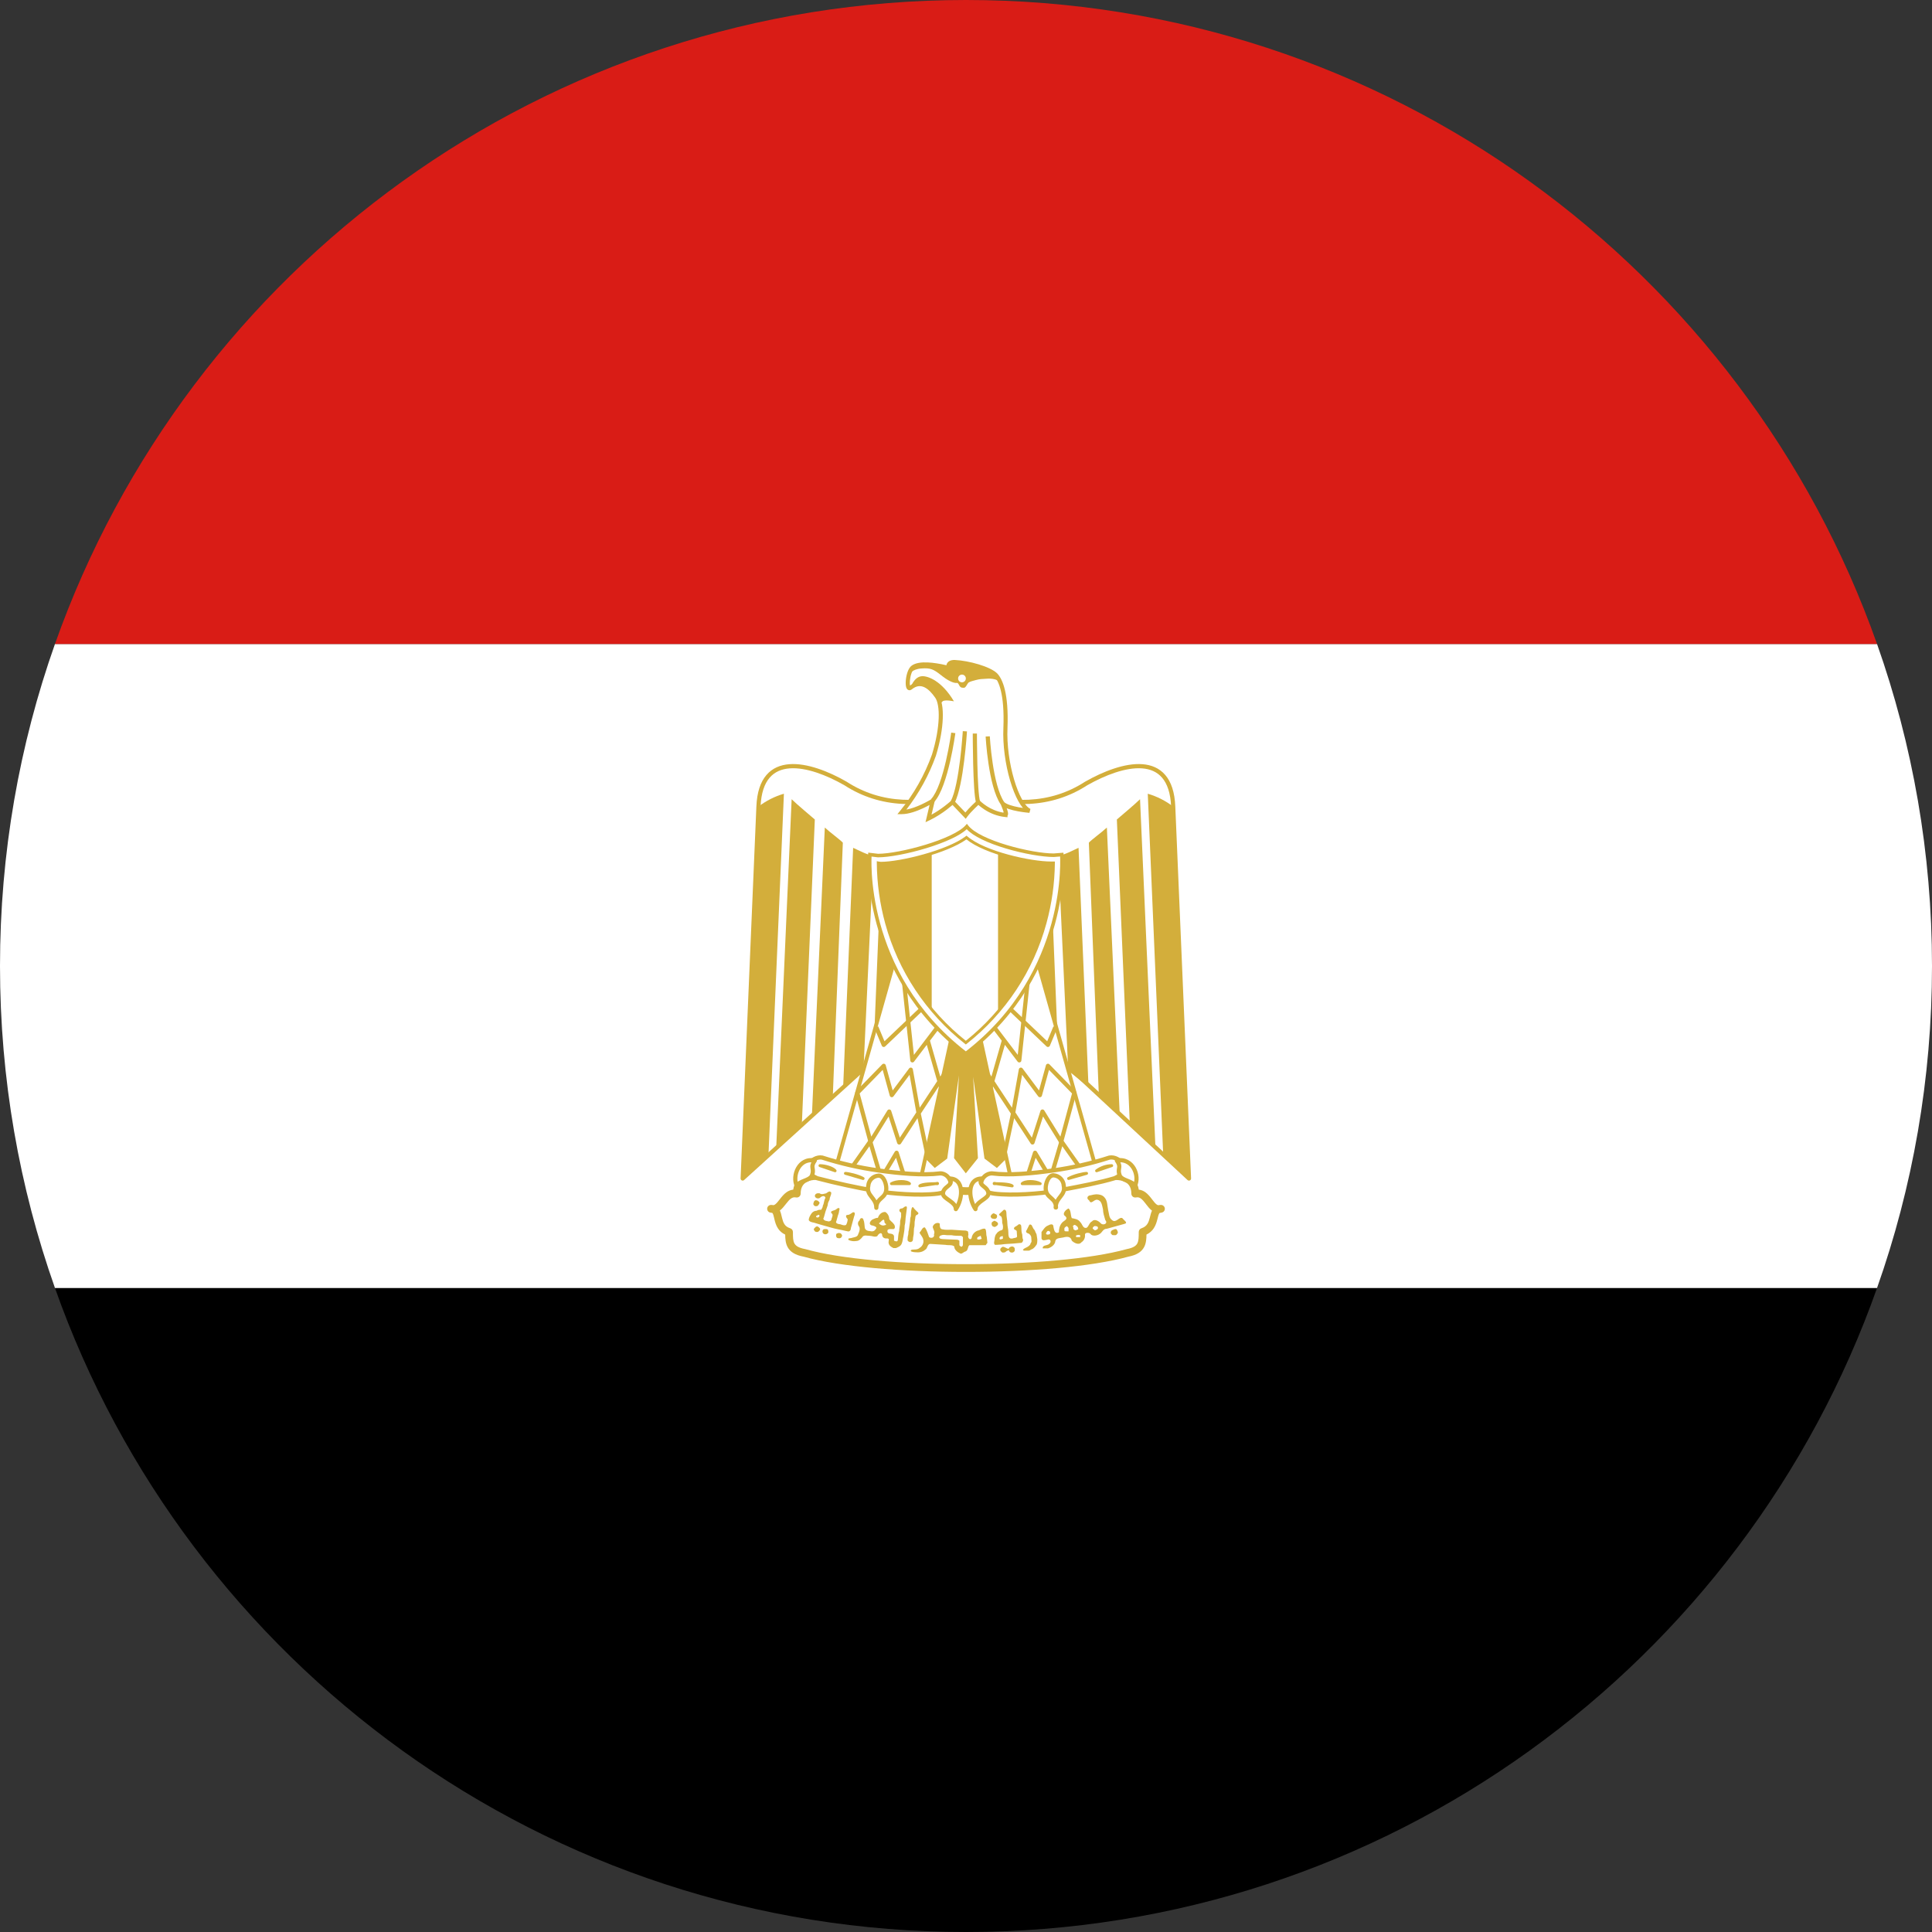 <svg width="120" height="120" viewBox="0 0 120 120" fill="none" xmlns="http://www.w3.org/2000/svg">
<rect x="0" y="0" width="120" height="120" fill="#333333" stroke="none"/>
<g clip-path="url(#clip0_909_101703)">
<path d="M116.586 80C108.349 103.304 86.124 120 60 120C33.876 120 11.651 103.304 3.414 80H116.586Z" fill="black"/>
<path d="M116.586 80C118.797 73.744 120 67.013 120 60C120 52.987 118.797 46.256 116.586 40H3.414C1.203 46.256 0 52.987 0 60C0 67.013 1.203 73.744 3.414 80H116.586Z" fill="white"/>
<path d="M116.586 40H3.414C11.651 16.696 33.876 0 60 0C86.124 0 108.349 16.696 116.586 40Z" fill="#D91C16"/>
<path d="M60.15 60.48L73.85 73.2L72.87 50.1C72.73 46.6 69.69 47.4 67.47 48.66C65.25 50.1 62.67 50.1 59.99 49.16C57.29 50.1 54.73 50.1 52.51 48.66C50.31 47.4 47.25 46.6 47.11 50.1L46.13 73.2L60.15 60.48Z" fill="white"/>
<path fill-rule="evenodd" clip-rule="evenodd" d="M49.028 47.465C50.126 47.382 51.47 47.914 52.575 48.547C52.577 48.548 52.579 48.55 52.581 48.551C54.757 49.962 57.271 49.969 59.947 49.037C59.975 49.028 60.005 49.028 60.033 49.037C62.689 49.969 65.224 49.962 67.399 48.551C67.401 48.55 67.404 48.548 67.406 48.547C68.52 47.914 69.864 47.382 70.96 47.465C71.513 47.507 72.011 47.707 72.378 48.137C72.743 48.564 72.964 49.203 73 50.095L73.98 73.195C73.982 73.247 73.952 73.296 73.904 73.318C73.857 73.34 73.8 73.331 73.761 73.295L60.149 60.656L46.217 73.296C46.178 73.332 46.122 73.34 46.075 73.318C46.027 73.296 45.998 73.247 46 73.195L46.98 50.095C46.98 50.095 46.98 50.095 46.98 50.095C47.016 49.202 47.238 48.564 47.605 48.137C47.973 47.707 48.473 47.507 49.028 47.465ZM47.802 48.306C47.487 48.674 47.274 49.248 47.24 50.105L47.24 50.105L46.273 72.895L60.063 60.384C60.113 60.338 60.189 60.339 60.239 60.385L73.707 72.89L72.74 50.105L72.74 50.105C72.706 49.248 72.495 48.673 72.18 48.306C71.869 47.94 71.442 47.763 70.94 47.725C69.927 47.648 68.642 48.145 67.537 48.771C65.286 50.23 62.678 50.231 59.99 49.298C57.282 50.231 54.694 50.23 52.442 48.771C51.348 48.145 50.063 47.648 49.047 47.725C48.544 47.763 48.116 47.94 47.802 48.306Z" fill="#D3AE3B"/>
<path d="M48.69 49.3L47.73 71.76L46.13 73.2L47.11 50.1C47.583 49.738 48.118 49.466 48.69 49.3ZM50.61 50.9L49.81 69.7L48.21 71.34L49.17 49.64C49.49 49.96 50.43 50.74 50.61 50.9ZM52.35 52.34L51.73 68.02L50.43 69.28L51.23 51.4C51.55 51.7 52.19 52.16 52.35 52.34ZM54.25 53.14L53.63 66.5L52.37 67.52L52.99 52.66C53.31 52.8 53.93 53.14 54.25 53.14ZM56.01 53.14L55.55 64.28L54.25 65.54L54.75 53.28C55.05 53.28 55.87 53.28 56.01 53.14Z" fill="#D3AE3B"/>
<path d="M71.29 49.3L72.25 71.76L73.85 73.2L72.87 50.1C72.397 49.738 71.862 49.466 71.29 49.3ZM69.37 50.9L70.17 69.7L71.77 71.34L70.81 49.64C70.49 49.96 69.55 50.74 69.37 50.9ZM67.63 52.34L68.25 68.02L69.55 69.28L68.75 51.4C68.43 51.7 67.79 52.16 67.63 52.34ZM65.73 53.14L66.35 66.5L67.61 67.52L66.99 52.66C66.67 52.8 66.05 53.14 65.73 53.14ZM63.97 53.14L64.43 64.28L65.73 65.54L65.23 53.28C64.93 53.28 64.11 53.28 63.97 53.14Z" fill="#D3AE3B"/>
<path d="M60.63 63L62.55 71.76L61.91 72.4L61.25 71.9L60.17 64.1L60.63 71.9L59.99 72.7L59.37 71.9L59.83 64.1L58.73 71.9L58.07 72.4L57.43 71.76L59.35 63.02H60.63V63Z" fill="#D3AE3B"/>
<path fill-rule="evenodd" clip-rule="evenodd" d="M59.262 62.91H60.63V62.988L60.737 62.977L62.67 71.795L61.92 72.546L61.147 71.96L60.444 66.883L60.742 71.936L59.989 72.878L59.258 71.935L59.561 66.797L58.833 71.96L58.06 72.546L57.31 71.795L59.262 62.91ZM60.546 63.13H59.438L57.55 71.725L58.08 72.254L58.627 71.84L59.721 64.085L59.94 64.106L59.482 71.865L59.991 72.522L60.518 71.864L60.06 64.106L60.279 64.085L61.353 71.84L61.9 72.254L62.43 71.725L60.546 63.13Z" fill="#D3AE3B"/>
<path d="M55.69 59.16L51.87 72.7L57.13 73.5L59.35 63.32L55.69 59.16Z" fill="white"/>
<path fill-rule="evenodd" clip-rule="evenodd" d="M55.663 59.043C55.706 59.033 55.751 59.048 55.78 59.081L59.44 63.241C59.465 63.269 59.475 63.308 59.467 63.346L57.247 73.526C57.234 73.588 57.175 73.628 57.112 73.619L51.852 72.819C51.818 72.814 51.788 72.794 51.769 72.765C51.751 72.736 51.745 72.701 51.755 72.668L55.575 59.127C55.586 59.085 55.621 59.053 55.663 59.043ZM55.746 59.405L52.022 72.602L57.037 73.365L59.22 63.354L55.746 59.405Z" fill="#D3AE3B"/>
<path fill-rule="evenodd" clip-rule="evenodd" d="M57.46 62.634L54.98 64.994C54.949 65.024 54.905 65.036 54.863 65.027C54.821 65.019 54.787 64.99 54.77 64.95L54.31 63.85L54.55 63.75L54.937 64.676L57.28 62.446L57.46 62.634Z" fill="#D3AE3B"/>
<path fill-rule="evenodd" clip-rule="evenodd" d="M56.541 65.874L56.021 61.014L56.279 60.986L56.764 65.521L58.147 63.701L58.353 63.859L57.762 64.638L58.4 66.865L58.702 66.409L58.919 66.552L58.495 67.195L58.595 67.544L58.345 67.616L58.306 67.481L57.193 69.169L57.737 71.733L57.483 71.787L56.988 69.453L55.959 71.031C55.931 71.073 55.883 71.096 55.833 71.089C55.783 71.082 55.742 71.048 55.726 71L55.193 69.348L54.181 70.988C54.153 71.032 54.103 71.056 54.051 71.049C54 71.041 53.958 71.004 53.944 70.954L53.124 67.914C53.112 67.87 53.125 67.822 53.157 67.789L54.797 66.109C54.83 66.076 54.877 66.062 54.922 66.074C54.968 66.086 55.003 66.121 55.015 66.166L55.445 67.729L56.466 66.362C56.497 66.321 56.55 66.302 56.6 66.314C56.65 66.325 56.689 66.366 56.698 66.417L57.125 68.801L58.212 67.151L57.565 64.896L56.773 65.939C56.741 65.981 56.687 66 56.635 65.985C56.584 65.971 56.546 65.927 56.541 65.874ZM56.913 69.092L56.495 66.758L55.494 68.098C55.464 68.138 55.415 68.157 55.366 68.148C55.317 68.139 55.278 68.102 55.265 68.055L54.825 66.453L53.395 67.918L54.117 70.596L55.119 68.972C55.146 68.929 55.195 68.905 55.246 68.911C55.296 68.917 55.338 68.952 55.354 69L55.89 70.661L56.913 69.092Z" fill="#D3AE3B"/>
<path fill-rule="evenodd" clip-rule="evenodd" d="M54.071 70.772C54.12 70.78 54.16 70.815 54.175 70.863L54.771 72.879L55.578 71.533C55.605 71.489 55.654 71.465 55.705 71.471C55.755 71.477 55.798 71.512 55.814 71.56L56.434 73.48L56.186 73.56L55.654 71.912L54.841 73.267C54.815 73.311 54.765 73.335 54.714 73.329C54.662 73.323 54.62 73.286 54.605 73.237L54.001 71.194L53.096 72.475L52.884 72.325L53.944 70.825C53.972 70.784 54.022 70.764 54.071 70.772Z" fill="#D3AE3B"/>
<path d="M64.29 59.16L68.11 72.7L62.85 73.5L60.63 63.32L64.29 59.16Z" fill="white"/>
<path fill-rule="evenodd" clip-rule="evenodd" d="M64.317 59.043C64.274 59.033 64.229 59.048 64.2 59.081L60.54 63.241C60.515 63.269 60.505 63.308 60.513 63.346L62.733 73.526C62.746 73.588 62.805 73.628 62.868 73.619L68.128 72.819C68.162 72.814 68.192 72.794 68.211 72.765C68.23 72.736 68.235 72.701 68.225 72.668L64.406 59.127C64.394 59.085 64.359 59.053 64.317 59.043ZM64.234 59.405L67.958 72.602L62.943 73.365L60.76 63.354L64.234 59.405Z" fill="#D3AE3B"/>
<path fill-rule="evenodd" clip-rule="evenodd" d="M62.52 62.634L65 64.994C65.031 65.024 65.075 65.036 65.117 65.027C65.159 65.019 65.193 64.99 65.21 64.95L65.67 63.85L65.43 63.75L65.043 64.676L62.7 62.446L62.52 62.634Z" fill="#D3AE3B"/>
<path fill-rule="evenodd" clip-rule="evenodd" d="M63.439 65.874L63.959 61.014L63.701 60.986L63.215 65.521L61.834 63.701L61.627 63.859L62.218 64.638L61.58 66.865L61.279 66.409L61.061 66.552L61.485 67.195L61.385 67.544L61.635 67.616L61.674 67.481L62.787 69.169L62.243 71.733L62.497 71.787L62.992 69.453L64.021 71.031C64.049 71.073 64.097 71.096 64.147 71.089C64.197 71.082 64.238 71.048 64.254 71L64.787 69.348L65.799 70.988C65.827 71.032 65.877 71.056 65.929 71.049C65.98 71.041 66.022 71.004 66.035 70.954L66.856 67.914C66.868 67.87 66.855 67.822 66.823 67.789L65.183 66.109C65.15 66.076 65.103 66.062 65.058 66.074C65.012 66.086 64.977 66.121 64.965 66.166L64.535 67.729L63.514 66.362C63.483 66.321 63.431 66.302 63.38 66.314C63.33 66.325 63.291 66.366 63.282 66.417L62.855 68.801L61.768 67.151L62.415 64.896L63.206 65.939C63.239 65.981 63.294 66 63.345 65.985C63.396 65.971 63.434 65.927 63.439 65.874ZM63.067 69.092L63.485 66.758L64.486 68.098C64.516 68.138 64.565 68.157 64.614 68.148C64.663 68.139 64.702 68.102 64.715 68.055L65.155 66.453L66.585 67.918L65.863 70.596L64.861 68.972C64.834 68.929 64.785 68.905 64.734 68.911C64.684 68.917 64.642 68.952 64.626 69L64.09 70.661L63.067 69.092Z" fill="#D3AE3B"/>
<path fill-rule="evenodd" clip-rule="evenodd" d="M65.909 70.772C65.86 70.78 65.82 70.815 65.805 70.863L65.209 72.879L64.401 71.533C64.375 71.489 64.326 71.465 64.275 71.471C64.225 71.477 64.182 71.512 64.166 71.56L63.546 73.48L63.794 73.56L64.326 71.912L65.138 73.267C65.165 73.311 65.215 73.335 65.266 73.329C65.318 73.323 65.36 73.286 65.375 73.237L65.979 71.194L66.884 72.475L67.096 72.325L66.036 70.825C66.007 70.784 65.958 70.764 65.909 70.772Z" fill="#D3AE3B"/>
<path d="M59.99 78.76C63.99 78.76 67.79 78.44 70.03 77.82C70.97 77.64 70.97 77.16 70.97 76.52C71.93 76.2 71.45 75.08 72.11 75.08C71.43 75.28 71.31 73.98 70.51 74.14C70.51 73.02 69.37 72.88 68.43 73.2C66.53 73.82 63.17 73.98 59.99 73.98C56.79 73.82 53.47 73.82 51.55 73.18C50.61 72.88 49.49 73.02 49.49 74.14C48.69 73.98 48.55 75.26 47.89 75.08C48.55 75.08 48.05 76.22 49.01 76.52C49.01 77.16 49.01 77.64 49.97 77.82C52.17 78.44 56.01 78.76 59.99 78.76Z" fill="white"/>
<path fill-rule="evenodd" clip-rule="evenodd" d="M50.089 72.901C50.553 72.74 51.125 72.793 51.623 72.951L51.626 72.952L51.626 72.952C52.554 73.262 53.838 73.421 55.306 73.521C56.211 73.582 57.172 73.621 58.154 73.66C58.763 73.684 59.38 73.709 59.996 73.74C63.18 73.74 66.497 73.578 68.354 72.972C68.854 72.803 69.43 72.745 69.899 72.903C70.138 72.983 70.355 73.121 70.511 73.334C70.625 73.49 70.7 73.676 70.732 73.891C70.888 73.908 71.024 73.968 71.142 74.052C71.309 74.173 71.441 74.343 71.545 74.479L71.549 74.484C71.662 74.631 71.744 74.738 71.831 74.804C71.871 74.835 71.907 74.853 71.945 74.859C71.998 74.846 72.053 74.84 72.11 74.84C72.229 74.84 72.331 74.928 72.348 75.046C72.365 75.164 72.292 75.277 72.178 75.31C72.126 75.326 72.076 75.335 72.028 75.339C72.02 75.345 72.01 75.356 71.997 75.379C71.961 75.442 71.939 75.529 71.904 75.667C71.898 75.69 71.892 75.714 71.885 75.74C71.843 75.903 71.784 76.107 71.66 76.293C71.556 76.448 71.412 76.584 71.21 76.682C71.207 76.941 71.189 77.219 71.065 77.455C70.901 77.765 70.586 77.956 70.085 78.054C67.811 78.681 63.99 79 59.99 79C56.012 79 52.15 78.681 49.915 78.054C49.406 77.957 49.086 77.767 48.919 77.457C48.792 77.221 48.773 76.943 48.77 76.684C48.569 76.59 48.425 76.456 48.323 76.301C48.199 76.114 48.144 75.907 48.104 75.744C48.097 75.716 48.091 75.69 48.086 75.665C48.053 75.528 48.033 75.442 47.998 75.378C47.984 75.352 47.972 75.341 47.965 75.336C47.921 75.332 47.874 75.325 47.827 75.312C47.711 75.28 47.636 75.167 47.652 75.048C47.668 74.929 47.77 74.84 47.89 74.84C47.942 74.84 47.992 74.845 48.04 74.856C48.078 74.85 48.115 74.831 48.159 74.797C48.244 74.731 48.324 74.628 48.433 74.489C48.438 74.483 48.443 74.476 48.449 74.469C48.555 74.334 48.688 74.166 48.858 74.048C48.976 73.966 49.112 73.907 49.268 73.891C49.299 73.677 49.373 73.491 49.485 73.335C49.639 73.122 49.853 72.983 50.089 72.901ZM48.439 75.187C48.496 75.307 48.529 75.45 48.556 75.569C48.561 75.591 48.566 75.612 48.571 75.632C48.609 75.79 48.65 75.925 48.723 76.036C48.791 76.139 48.895 76.233 49.082 76.291C49.182 76.322 49.25 76.415 49.25 76.52C49.25 76.859 49.256 77.07 49.341 77.229C49.413 77.361 49.569 77.501 50.014 77.584C50.021 77.585 50.028 77.587 50.035 77.589C52.202 78.2 56.014 78.52 59.99 78.52C63.985 78.52 67.758 78.2 69.966 77.589C69.972 77.587 69.979 77.586 69.985 77.584C70.418 77.501 70.57 77.363 70.64 77.231C70.724 77.071 70.73 76.858 70.73 76.52C70.73 76.417 70.796 76.325 70.894 76.292C71.083 76.229 71.19 76.133 71.261 76.027C71.337 75.913 71.38 75.778 71.42 75.62C71.425 75.601 71.43 75.581 71.435 75.559C71.463 75.447 71.497 75.311 71.552 75.195C71.548 75.192 71.544 75.189 71.54 75.186C71.4 75.079 71.282 74.925 71.186 74.799C71.179 74.79 71.172 74.78 71.165 74.771C71.054 74.627 70.963 74.515 70.862 74.443C70.774 74.379 70.683 74.35 70.557 74.375C70.487 74.389 70.413 74.371 70.358 74.326C70.302 74.28 70.27 74.212 70.27 74.14C70.27 73.902 70.21 73.735 70.124 73.618C70.037 73.499 69.91 73.412 69.746 73.358C69.41 73.245 68.948 73.277 68.507 73.427L68.504 73.428L68.504 73.428C66.562 74.062 63.164 74.22 59.99 74.22C59.986 74.22 59.982 74.22 59.978 74.22C59.371 74.189 58.756 74.165 58.146 74.14C57.158 74.1 56.183 74.061 55.274 73.999C53.803 73.9 52.467 73.738 51.476 73.408C51.034 73.268 50.577 73.24 50.246 73.354C50.085 73.41 49.96 73.497 49.874 73.616C49.789 73.734 49.73 73.901 49.73 74.14C49.73 74.212 49.698 74.28 49.642 74.326C49.587 74.371 49.514 74.389 49.443 74.375C49.316 74.35 49.223 74.379 49.133 74.442C49.03 74.513 48.938 74.624 48.826 74.766C48.818 74.777 48.809 74.788 48.8 74.799C48.704 74.922 48.588 75.071 48.453 75.176C48.449 75.18 48.444 75.183 48.439 75.187Z" fill="#D3AE3B"/>
<path d="M54.57 72.7C55.85 72.88 57.29 73.02 58.41 72.88C59.05 72.88 59.51 73.98 58.23 74.14C57.13 74.28 55.37 74.14 54.43 73.98C53.193 73.763 51.965 73.497 50.75 73.18C49.63 72.7 50.43 71.78 51.07 71.9C52.212 72.266 53.383 72.534 54.57 72.7ZM65.41 72.7C64.13 72.88 62.69 73.02 61.61 72.88C60.93 72.88 60.47 73.98 61.75 74.14C62.87 74.28 64.61 74.14 65.55 73.98C66.35 73.82 68.11 73.52 69.23 73.18C70.35 72.7 69.55 71.78 68.91 71.9C67.768 72.266 66.597 72.534 65.41 72.7Z" fill="white"/>
<path fill-rule="evenodd" clip-rule="evenodd" d="M50.792 73.057C50.535 72.945 50.408 72.817 50.355 72.705C50.302 72.595 50.311 72.481 50.366 72.374C50.422 72.264 50.526 72.163 50.653 72.097C50.777 72.032 50.914 72.005 51.039 72.026C52.185 72.393 53.36 72.662 54.552 72.829M50.792 73.057C52.001 73.371 53.222 73.637 54.452 73.852C55.386 74.011 57.132 74.149 58.214 74.011L58.214 74.011C58.517 73.973 58.697 73.882 58.797 73.783C58.894 73.687 58.924 73.575 58.911 73.465C58.883 73.232 58.663 73.014 58.417 73.01C57.28 73.151 55.829 73.008 54.552 72.829M50.532 71.867C50.7 71.779 50.9 71.736 51.094 71.772C51.099 71.773 51.105 71.775 51.11 71.776C52.244 72.14 53.408 72.406 54.588 72.571L54.588 72.571C55.868 72.751 57.293 72.889 58.394 72.751C58.399 72.75 58.405 72.75 58.41 72.75C58.802 72.75 59.127 73.08 59.169 73.435C59.191 73.62 59.136 73.813 58.98 73.968C58.826 74.121 58.584 74.227 58.246 74.269C57.129 74.411 55.355 74.269 54.408 74.108L54.408 74.108C53.167 73.891 51.936 73.623 50.717 73.306C50.711 73.304 50.705 73.302 50.699 73.299C50.402 73.172 50.211 73.007 50.12 72.817C50.028 72.623 50.049 72.424 50.134 72.256C50.218 72.091 50.365 71.954 50.532 71.867ZM69.86 72.817C69.769 73.007 69.578 73.172 69.281 73.299C69.277 73.301 69.272 73.303 69.268 73.304C68.37 73.577 67.066 73.824 66.171 73.993C65.941 74.037 65.738 74.075 65.576 74.108L65.572 74.108C64.625 74.269 62.871 74.411 61.734 74.269C61.397 74.227 61.154 74.121 61.001 73.968C60.844 73.812 60.791 73.618 60.816 73.433C60.865 73.075 61.203 72.75 61.61 72.75C61.616 72.75 61.621 72.75 61.627 72.751C62.688 72.889 64.112 72.751 65.392 72.571L65.392 72.571C66.572 72.406 67.736 72.14 68.87 71.776C68.876 71.775 68.881 71.773 68.886 71.772C69.08 71.736 69.279 71.779 69.448 71.867C69.615 71.954 69.762 72.091 69.846 72.256C69.931 72.424 69.952 72.623 69.86 72.817ZM68.942 72.026C69.066 72.005 69.203 72.032 69.327 72.097C69.455 72.163 69.558 72.264 69.614 72.374C69.669 72.481 69.678 72.595 69.625 72.705C69.572 72.817 69.444 72.946 69.185 73.058C68.303 73.325 67.025 73.567 66.132 73.736C65.9 73.78 65.693 73.819 65.526 73.852C64.592 74.011 62.868 74.149 61.766 74.011C61.463 73.973 61.283 73.882 61.184 73.784C61.088 73.688 61.059 73.577 61.074 73.468C61.105 73.237 61.333 73.014 61.602 73.01C62.7 73.151 64.152 73.008 65.428 72.829M65.428 72.829C66.62 72.662 67.795 72.393 68.942 72.026L65.428 72.829Z" fill="#D3AE3B"/>
<path d="M50.59 72.08C49.63 71.9 49.19 73.02 49.49 73.66C49.63 73.34 50.29 73.34 50.43 73.02C50.61 72.54 50.29 72.54 50.61 72.08H50.59ZM54.43 75.02C54.43 74.38 55.05 74.46 55.05 73.82C55.05 73.52 54.89 73.02 54.57 73.02C54.403 73.03 54.246 73.1 54.128 73.218C54.01 73.336 53.94 73.493 53.93 73.66C53.79 74.28 54.43 74.38 54.43 75.02ZM58.97 73.2C59.91 73.2 59.81 74.46 59.37 75.1C59.37 74.64 58.57 74.46 58.57 74.14C58.57 73.66 59.29 73.66 58.97 73.2ZM69.37 72.08C70.35 71.9 70.81 73.02 70.49 73.66C70.35 73.34 69.69 73.34 69.55 73.02C69.37 72.54 69.69 72.54 69.37 72.08ZM65.59 75C65.59 74.36 64.95 74.44 64.95 73.8C64.95 73.5 65.11 73 65.43 73C65.597 73.01 65.754 73.08 65.872 73.198C65.99 73.316 66.06 73.473 66.07 73.64C66.21 74.26 65.57 74.36 65.57 75H65.59ZM60.99 73.2C60.05 73.2 60.15 74.46 60.59 75.1C60.59 74.64 61.39 74.46 61.39 74.14C61.39 73.66 60.67 73.66 60.99 73.2Z" fill="white"/>
<path fill-rule="evenodd" clip-rule="evenodd" d="M50.602 71.95C50.064 71.854 49.668 72.124 49.455 72.498C49.244 72.867 49.202 73.351 49.372 73.715C49.394 73.761 49.441 73.791 49.492 73.79C49.543 73.789 49.589 73.759 49.609 73.712C49.629 73.667 49.67 73.625 49.743 73.582C49.816 73.538 49.906 73.502 50.008 73.461L50.013 73.459C50.11 73.42 50.218 73.377 50.31 73.322C50.405 73.265 50.499 73.187 50.549 73.072C50.55 73.07 50.551 73.068 50.552 73.066C50.602 72.933 50.619 72.828 50.619 72.736C50.619 72.665 50.609 72.602 50.601 72.554C50.599 72.543 50.597 72.533 50.596 72.523C50.589 72.472 50.586 72.433 50.598 72.385C50.611 72.333 50.642 72.262 50.717 72.154C50.744 72.115 50.748 72.063 50.725 72.02C50.703 71.977 50.658 71.95 50.61 71.95H50.602ZM50.394 72.191C50.067 72.189 49.826 72.371 49.68 72.627C49.545 72.864 49.498 73.155 49.544 73.402C49.565 73.386 49.587 73.372 49.61 73.358C49.702 73.303 49.81 73.26 49.907 73.221L49.912 73.219C50.014 73.178 50.104 73.142 50.177 73.098C50.248 73.056 50.29 73.014 50.31 72.971C50.349 72.865 50.359 72.792 50.359 72.735C50.359 72.688 50.353 72.651 50.346 72.606C50.344 72.592 50.341 72.578 50.339 72.562C50.329 72.495 50.322 72.418 50.346 72.322C50.356 72.281 50.372 72.237 50.394 72.191ZM69.586 72.191C69.608 72.237 69.624 72.281 69.634 72.322C69.658 72.418 69.651 72.495 69.641 72.562C69.639 72.578 69.636 72.592 69.634 72.606C69.627 72.651 69.621 72.688 69.621 72.735C69.621 72.792 69.631 72.865 69.67 72.971C69.69 73.014 69.732 73.056 69.803 73.098C69.876 73.142 69.966 73.178 70.068 73.219L70.073 73.221C70.17 73.26 70.278 73.303 70.37 73.358C70.394 73.373 70.418 73.388 70.441 73.405C70.492 73.158 70.445 72.867 70.305 72.628C70.158 72.377 69.915 72.195 69.586 72.191ZM70.53 72.497C70.746 72.866 70.789 73.353 70.606 73.718C70.584 73.763 70.537 73.791 70.487 73.79C70.436 73.789 70.391 73.758 70.371 73.712C70.351 73.667 70.31 73.625 70.237 73.582C70.164 73.538 70.074 73.502 69.972 73.461L69.967 73.459C69.87 73.42 69.762 73.377 69.67 73.322C69.575 73.265 69.481 73.187 69.431 73.072C69.43 73.07 69.429 73.068 69.428 73.066C69.379 72.933 69.361 72.828 69.361 72.736C69.361 72.665 69.371 72.602 69.379 72.554C69.381 72.543 69.382 72.533 69.384 72.523C69.391 72.472 69.394 72.433 69.382 72.385C69.369 72.333 69.338 72.262 69.263 72.154C69.238 72.118 69.233 72.071 69.25 72.031C69.267 71.99 69.303 71.96 69.347 71.952C69.899 71.851 70.309 72.12 70.53 72.497ZM65.187 73.345C65.116 73.488 65.08 73.668 65.08 73.8C65.08 73.936 65.113 74.026 65.159 74.097C65.208 74.172 65.274 74.23 65.356 74.302L65.361 74.306C65.426 74.364 65.503 74.431 65.568 74.517C65.622 74.421 65.686 74.339 65.744 74.265C65.753 74.254 65.762 74.243 65.77 74.233C65.841 74.141 65.897 74.064 65.929 73.978C65.96 73.896 65.973 73.8 65.943 73.669C65.942 73.662 65.941 73.655 65.94 73.647C65.933 73.513 65.876 73.385 65.78 73.29C65.686 73.195 65.56 73.139 65.427 73.13C65.344 73.132 65.259 73.198 65.187 73.345ZM65.711 74.868C65.744 74.688 65.843 74.562 65.955 74.418C65.961 74.41 65.968 74.401 65.975 74.392C66.046 74.301 66.124 74.197 66.172 74.07C66.221 73.941 66.237 73.796 66.199 73.622C66.185 73.427 66.102 73.244 65.964 73.106C65.823 72.966 65.636 72.882 65.437 72.87C65.436 72.87 65.435 72.87 65.433 72.87C65.432 72.87 65.431 72.87 65.43 72.87C65.193 72.87 65.04 73.055 64.953 73.23C64.864 73.412 64.82 73.632 64.82 73.8C64.82 73.984 64.867 74.124 64.941 74.238C65.011 74.346 65.103 74.426 65.18 74.494L65.184 74.498C65.266 74.57 65.332 74.628 65.381 74.703C65.41 74.749 65.435 74.802 65.448 74.87C65.443 74.911 65.44 74.955 65.44 75C65.44 75.072 65.498 75.13 65.57 75.13H65.59C65.662 75.13 65.72 75.072 65.72 75C65.72 74.953 65.717 74.91 65.711 74.868ZM54.563 72.89C54.565 72.89 54.568 72.89 54.57 72.89C54.807 72.89 54.96 73.075 55.047 73.25C55.136 73.432 55.18 73.651 55.18 73.82C55.18 74.003 55.135 74.142 55.063 74.257C54.995 74.365 54.907 74.445 54.832 74.512L54.827 74.516C54.748 74.588 54.684 74.647 54.637 74.722C54.593 74.793 54.56 74.883 54.56 75.02C54.56 75.092 54.502 75.15 54.43 75.15C54.358 75.15 54.3 75.092 54.3 75.02C54.3 74.763 54.183 74.614 54.045 74.438C54.039 74.43 54.032 74.421 54.025 74.412C53.954 74.321 53.876 74.217 53.828 74.09C53.779 73.961 53.763 73.816 53.801 73.642C53.815 73.447 53.898 73.264 54.036 73.126C54.177 72.986 54.364 72.902 54.563 72.89ZM54.439 74.549C54.384 74.448 54.316 74.362 54.256 74.285C54.247 74.274 54.238 74.263 54.23 74.252C54.159 74.161 54.103 74.084 54.071 73.998C54.04 73.916 54.027 73.82 54.057 73.689C54.058 73.682 54.059 73.675 54.06 73.668C54.068 73.533 54.124 73.406 54.22 73.31C54.315 73.216 54.44 73.159 54.573 73.15C54.656 73.152 54.741 73.218 54.813 73.365C54.884 73.508 54.92 73.689 54.92 73.82C54.92 73.957 54.888 74.048 54.843 74.118C54.796 74.193 54.732 74.252 54.653 74.324L54.648 74.328C54.581 74.388 54.504 74.458 54.439 74.549ZM58.855 73.14C58.877 73.097 58.922 73.07 58.97 73.07C59.237 73.07 59.444 73.161 59.587 73.32C59.728 73.475 59.797 73.683 59.817 73.898C59.858 74.325 59.713 74.83 59.477 75.174C59.445 75.221 59.386 75.241 59.331 75.224C59.277 75.207 59.24 75.157 59.24 75.1C59.24 75.026 59.209 74.958 59.147 74.886C59.083 74.812 58.995 74.745 58.895 74.673C58.878 74.662 58.861 74.65 58.844 74.638C58.762 74.58 58.675 74.519 58.607 74.456C58.526 74.381 58.44 74.277 58.44 74.14C58.44 73.858 58.638 73.699 58.766 73.596C58.78 73.585 58.794 73.573 58.806 73.563C58.878 73.503 58.908 73.466 58.918 73.435C58.925 73.415 58.931 73.371 58.863 73.274C58.836 73.234 58.832 73.183 58.855 73.14ZM59.178 73.359C59.271 73.387 59.341 73.435 59.395 73.494C59.486 73.595 59.541 73.743 59.558 73.922C59.584 74.196 59.519 74.517 59.397 74.785C59.38 74.761 59.362 74.738 59.343 74.716C59.257 74.616 59.145 74.533 59.045 74.462C59.026 74.448 59.007 74.434 58.988 74.421C58.907 74.364 58.838 74.315 58.783 74.265C58.715 74.202 58.7 74.163 58.7 74.14C58.7 73.989 58.795 73.91 58.931 73.797C58.945 73.786 58.959 73.774 58.974 73.762C59.042 73.704 59.132 73.625 59.167 73.512C59.182 73.462 59.186 73.41 59.178 73.359ZM60.373 73.32C60.516 73.161 60.723 73.07 60.99 73.07C61.038 73.07 61.083 73.097 61.105 73.14C61.128 73.183 61.124 73.234 61.097 73.274C61.029 73.371 61.036 73.415 61.042 73.435C61.051 73.466 61.082 73.503 61.154 73.563C61.166 73.573 61.18 73.585 61.194 73.596C61.322 73.699 61.52 73.858 61.52 74.14C61.52 74.277 61.435 74.381 61.353 74.456C61.285 74.519 61.198 74.58 61.116 74.638C61.099 74.65 61.082 74.662 61.065 74.673C60.965 74.745 60.877 74.812 60.813 74.886C60.751 74.958 60.72 75.026 60.72 75.1C60.72 75.157 60.683 75.207 60.629 75.224C60.574 75.241 60.515 75.221 60.483 75.174C60.247 74.83 60.102 74.325 60.143 73.898C60.163 73.683 60.232 73.475 60.373 73.32ZM60.563 74.785C60.441 74.517 60.376 74.196 60.402 73.922C60.419 73.743 60.474 73.595 60.566 73.494C60.619 73.435 60.689 73.387 60.782 73.359C60.774 73.41 60.778 73.462 60.793 73.512C60.828 73.625 60.918 73.704 60.986 73.762C61.001 73.774 61.015 73.786 61.029 73.797C61.165 73.91 61.26 73.989 61.26 74.14C61.26 74.163 61.245 74.202 61.177 74.265C61.122 74.315 61.053 74.364 60.972 74.421C60.954 74.434 60.934 74.448 60.915 74.462C60.815 74.533 60.703 74.616 60.617 74.716C60.598 74.738 60.58 74.761 60.563 74.785Z" fill="#D3AE3B"/>
<path d="M50.93 72.4C51.25 72.4 51.73 72.54 51.87 72.72L50.93 72.4ZM52.51 72.88C52.67 72.88 53.31 73.02 53.61 73.2L52.51 72.88ZM58.23 73.52C57.93 73.52 57.29 73.52 57.13 73.66L58.23 73.5V73.52ZM56.49 73.52C56.31 73.34 55.69 73.34 55.37 73.52H56.49ZM69.05 72.4C68.711 72.404 68.382 72.516 68.11 72.72L69.05 72.4ZM67.49 72.88C67.29 72.88 66.69 73.02 66.37 73.2L67.49 72.88ZM61.75 73.52C62.05 73.52 62.69 73.52 62.87 73.66L61.75 73.5V73.52ZM63.49 73.52C63.67 73.34 64.29 73.34 64.61 73.52H63.49Z" fill="white"/>
<path fill-rule="evenodd" clip-rule="evenodd" d="M69.139 72.385C69.146 72.428 69.121 72.471 69.079 72.485L68.139 72.805C68.097 72.82 68.051 72.801 68.031 72.762C68.01 72.723 68.021 72.675 68.056 72.648C68.343 72.433 68.691 72.315 69.049 72.31C69.093 72.309 69.131 72.341 69.139 72.385ZM50.841 72.385C50.849 72.342 50.886 72.31 50.93 72.31C51.101 72.31 51.311 72.347 51.495 72.407C51.588 72.437 51.677 72.473 51.753 72.515C51.827 72.556 51.895 72.606 51.941 72.665C51.965 72.696 51.967 72.74 51.943 72.772C51.92 72.805 51.879 72.818 51.841 72.805L50.901 72.485C50.859 72.471 50.834 72.429 50.841 72.385ZM52.421 72.867C52.427 72.823 52.465 72.79 52.51 72.79C52.603 72.79 52.813 72.828 53.031 72.885C53.25 72.944 53.495 73.026 53.656 73.123C53.695 73.146 53.711 73.195 53.693 73.236C53.675 73.278 53.628 73.299 53.585 73.287L52.485 72.966C52.442 72.954 52.415 72.912 52.421 72.867ZM66.952 72.886C67.168 72.828 67.378 72.79 67.49 72.79C67.535 72.79 67.573 72.823 67.579 72.868C67.585 72.912 67.558 72.954 67.515 72.967L66.395 73.287C66.351 73.299 66.305 73.277 66.287 73.235C66.269 73.193 66.286 73.144 66.326 73.122C66.496 73.026 66.734 72.944 66.952 72.886ZM56.306 73.332C56.402 73.356 56.492 73.395 56.554 73.456C56.58 73.482 56.587 73.521 56.573 73.555C56.559 73.588 56.526 73.61 56.49 73.61H55.37C55.329 73.61 55.293 73.582 55.283 73.543C55.273 73.503 55.29 73.462 55.326 73.442C55.504 73.341 55.756 73.295 55.983 73.295C56.097 73.295 56.209 73.307 56.306 73.332ZM63.998 73.295C64.224 73.295 64.476 73.341 64.654 73.442C64.69 73.462 64.707 73.503 64.697 73.543C64.687 73.582 64.651 73.61 64.61 73.61H63.49C63.454 73.61 63.421 73.588 63.407 73.555C63.393 73.521 63.401 73.482 63.426 73.456C63.488 73.395 63.579 73.356 63.674 73.332C63.771 73.307 63.883 73.295 63.998 73.295ZM58.289 73.432C58.309 73.449 58.32 73.474 58.32 73.5V73.52C58.32 73.57 58.28 73.61 58.23 73.61C58.191 73.61 58.146 73.61 58.097 73.61L57.143 73.749C57.104 73.755 57.065 73.734 57.048 73.698C57.032 73.662 57.041 73.619 57.071 73.592C57.129 73.541 57.218 73.511 57.307 73.491C57.401 73.47 57.51 73.457 57.62 73.448C57.779 73.435 57.946 73.431 58.083 73.43L58.217 73.411C58.243 73.407 58.269 73.415 58.289 73.432ZM61.691 73.432C61.711 73.415 61.737 73.407 61.763 73.411L61.899 73.43C62.036 73.431 62.203 73.435 62.362 73.448C62.474 73.457 62.585 73.47 62.681 73.491C62.773 73.511 62.864 73.541 62.925 73.589C62.958 73.614 62.969 73.658 62.953 73.695C62.937 73.733 62.898 73.755 62.857 73.749L61.886 73.61C61.836 73.61 61.79 73.61 61.75 73.61C61.7 73.61 61.66 73.57 61.66 73.52V73.5C61.66 73.474 61.671 73.449 61.691 73.432Z" fill="#D3AE3B"/>
<path d="M50.65 74.92C50.55 74.9 50.49 74.8 50.53 74.72C50.55 74.58 50.65 74.52 50.73 74.56C50.81 74.56 50.91 74.68 50.91 74.72L50.83 74.86L50.79 74.88C50.79 74.92 50.71 74.92 50.65 74.92ZM61.65 75.7C61.61 75.7 61.53 75.6 61.53 75.56C61.53 75.48 61.65 75.36 61.73 75.36L61.89 75.44C61.95 75.5 61.95 75.62 61.87 75.68C61.83 75.72 61.71 75.72 61.65 75.68V75.7ZM61.71 76.2C61.63 76.16 61.61 76.12 61.59 76.04C61.59 75.94 61.59 75.92 61.69 75.86L61.77 75.82L61.85 75.86C61.93 75.9 61.99 75.94 61.99 76.02C61.99 76.08 61.93 76.14 61.85 76.18C61.79 76.22 61.77 76.22 61.71 76.18V76.2Z" fill="#D3AE3B"/>
<path d="M51.55 74C51.47 74 51.37 74.08 51.31 74.12C51.19 74.14 51.03 74.22 50.91 74.12C50.79 74.1 50.63 74.12 50.61 74.28C50.63 74.42 50.81 74.48 50.93 74.4C51.01 74.3 51.23 74.22 51.27 74.4C51.17 74.56 51.19 74.74 51.11 74.88C51.11 74.98 51.05 75.06 51.01 75.14C50.91 75.14 50.81 75.14 50.73 75.2C50.668 75.2 50.607 75.215 50.551 75.242C50.496 75.27 50.447 75.31 50.41 75.36C50.33 75.48 50.25 75.6 50.23 75.76C50.25 75.88 50.43 75.92 50.55 75.94L50.95 76.06L51.59 76.24C51.91 76.34 52.23 76.38 52.55 76.46L52.65 76.48C52.79 76.52 52.85 76.38 52.85 76.28L53.05 75.56C53.09 75.46 53.15 75.26 52.97 75.3C52.87 75.36 52.77 75.46 52.65 75.46C52.47 75.46 52.57 75.66 52.65 75.72C52.65 75.84 52.61 75.98 52.55 76.08C52.43 76.14 52.31 76.08 52.19 76.04C52.09 76.04 51.85 75.98 51.95 75.84L52.05 75.48C52.11 75.36 52.11 75.22 52.15 75.08C52.07 74.94 51.95 75.14 51.85 75.16C51.77 75.2 51.53 75.22 51.65 75.36C51.77 75.44 51.69 75.58 51.65 75.7C51.65 75.84 51.49 75.9 51.37 75.84C51.25 75.84 51.07 75.74 51.17 75.62L51.27 75.26L51.41 74.86C51.41 74.72 51.47 74.62 51.53 74.5C51.53 74.36 51.63 74.24 51.63 74.1C51.63 74.04 51.59 74.02 51.55 74.02V74ZM50.81 75.46C50.819 75.455 50.83 75.452 50.84 75.452C50.851 75.452 50.861 75.455 50.87 75.46C50.91 75.5 50.91 75.54 50.87 75.58L50.81 75.62C50.71 75.62 50.69 75.6 50.69 75.56C50.69 75.54 50.69 75.52 50.75 75.5C50.774 75.483 50.801 75.469 50.83 75.46H50.81ZM50.61 76.46C50.51 76.38 50.53 76.32 50.67 76.2C50.75 76.16 50.77 76.16 50.85 76.22C50.97 76.32 50.97 76.38 50.85 76.48C50.81 76.52 50.79 76.52 50.75 76.52C50.69 76.52 50.67 76.52 50.61 76.48V76.46ZM51.21 76.66C51.165 76.646 51.128 76.615 51.105 76.574C51.083 76.533 51.078 76.485 51.09 76.44C51.13 76.36 51.15 76.34 51.27 76.34C51.41 76.34 51.43 76.36 51.45 76.48C51.45 76.56 51.45 76.58 51.39 76.62C51.368 76.638 51.342 76.65 51.314 76.657C51.287 76.664 51.258 76.665 51.23 76.66H51.21ZM69.05 76.66C69.01 76.64 68.99 76.62 68.99 76.56C68.99 76.48 69.03 76.42 69.15 76.38C69.27 76.32 69.35 76.32 69.39 76.42C69.45 76.54 69.45 76.58 69.37 76.66C69.33 76.72 69.31 76.72 69.21 76.72C69.11 76.72 69.09 76.72 69.05 76.68V76.66ZM52.05 76.9C51.97 76.9 51.93 76.82 51.93 76.74C51.93 76.68 51.93 76.66 51.97 76.62L52.09 76.58L52.21 76.6C52.31 76.68 52.33 76.76 52.27 76.84C52.21 76.92 52.15 76.92 52.03 76.9H52.05ZM56.41 77.1L56.37 77.04C56.37 76.92 56.37 76.82 56.41 76.7C56.43 76.6 56.41 76.5 56.45 76.4L56.53 75.84C56.53 75.74 56.53 75.64 56.57 75.56C56.59 75.4 56.57 75.26 56.61 75.12C56.61 75.06 56.67 74.92 56.73 75C56.81 75.12 56.91 75.2 57.01 75.3C57.09 75.36 57.01 75.44 56.95 75.46C56.87 75.48 56.85 75.58 56.85 75.66L56.81 75.9C56.81 76.04 56.81 76.16 56.77 76.3L56.75 76.66L56.71 76.9C56.71 76.98 56.71 77.08 56.63 77.12C56.57 77.16 56.47 77.16 56.43 77.1H56.41ZM62.35 75.14L62.09 75.38C61.97 75.48 62.19 75.52 62.21 75.6C62.25 75.72 62.25 75.84 62.25 75.96C62.29 76.08 62.31 76.18 62.29 76.3C62.29 76.44 62.13 76.4 62.05 76.48C61.95 76.52 61.91 76.62 61.85 76.68C61.803 76.78 61.775 76.889 61.77 77C61.77 77.1 61.71 77.2 61.77 77.28L61.79 77.32H61.89L62.19 77.3C62.43 77.26 62.69 77.26 62.93 77.24L63.37 77.2C63.49 77.22 63.55 77.1 63.55 77C63.47 76.86 63.53 76.72 63.47 76.6C63.43 76.44 63.45 76.3 63.43 76.16C63.43 76.04 63.29 76 63.23 76.08C63.15 76.16 63.03 76.18 62.99 76.26C62.93 76.38 63.11 76.38 63.15 76.46L63.17 76.76C63.19 76.88 63.07 76.88 62.97 76.9C62.87 76.94 62.73 76.96 62.67 76.84C62.63 76.74 62.63 76.64 62.63 76.54C62.63 76.34 62.57 76.18 62.57 76C62.57 75.8 62.51 75.58 62.51 75.36C62.51 75.26 62.49 75.12 62.35 75.14ZM62.23 76.78H62.29V76.94L62.23 76.96C62.204 76.968 62.177 76.975 62.15 76.98C62.137 76.981 62.123 76.981 62.11 76.98C62.07 76.94 62.07 76.88 62.13 76.82L62.23 76.78ZM56.23 74.94C56.17 74.94 56.07 75.08 55.99 75.06C55.81 75.08 55.83 75.26 55.97 75.32V75.48C55.99 75.64 55.89 75.78 55.91 75.94C55.91 76.1 55.85 76.28 55.85 76.46C55.79 76.64 55.79 76.82 55.77 77C55.75 77.16 55.63 77.1 55.53 77.06V76.86C55.55 76.68 55.43 76.64 55.29 76.62C55.15 76.62 55.09 76.52 55.13 76.4C55.19 76.32 55.33 76.34 55.43 76.34C55.63 76.38 55.61 76.12 55.51 76.02C55.43 75.9 55.27 75.82 55.23 75.7C55.23 75.54 55.13 75.36 54.99 75.28C54.77 75.26 54.59 75.44 54.53 75.64C54.43 75.64 54.33 75.68 54.25 75.72C54.11 75.76 53.91 76 54.11 76.1C54.21 76.12 54.55 76.2 54.39 76.34C54.31 76.5 54.15 76.5 54.01 76.46C53.87 76.46 53.71 76.38 53.71 76.22C53.69 76.06 53.69 75.9 53.63 75.76C53.59 75.6 53.41 75.64 53.39 75.8C53.25 75.9 53.27 76.08 53.37 76.2C53.43 76.34 53.37 76.52 53.31 76.64C53.27 76.84 53.07 76.84 52.93 76.88C52.87 76.92 52.61 76.88 52.71 77.02C52.86 77.089 53.028 77.11 53.19 77.08C53.35 77.08 53.49 76.94 53.59 76.8C53.69 76.7 53.87 76.76 54.03 76.76C54.17 76.76 54.33 76.86 54.49 76.78C54.53 76.68 54.73 76.48 54.79 76.68C54.79 76.86 54.93 76.94 55.09 76.92C55.27 76.92 55.19 77.04 55.19 77.16C55.19 77.34 55.33 77.44 55.49 77.52H55.65C55.79 77.46 55.95 77.4 56.01 77.24C56.07 77.1 56.07 76.94 56.11 76.8C56.15 76.58 56.19 76.34 56.19 76.12C56.25 75.92 56.23 75.7 56.27 75.48L56.33 75.02C56.33 74.92 56.29 74.92 56.23 74.94ZM54.89 75.76C54.91 75.76 54.93 75.8 54.93 75.86C54.93 75.94 54.97 76 55.03 76.02V76.08L54.87 76.12C54.77 76.12 54.69 76.08 54.63 76.02L54.59 75.98L54.65 75.94L54.75 75.84C54.81 75.78 54.85 75.76 54.89 75.76ZM68.09 74.18C67.975 74.188 67.861 74.208 67.75 74.24C67.55 74.24 67.45 74.44 67.65 74.56C67.77 74.86 67.95 74.48 68.15 74.52C68.43 74.56 68.45 74.88 68.51 75.12C68.51 75.34 68.59 75.56 68.65 75.78C68.85 76 68.51 76.14 68.37 75.98C68.25 75.84 67.97 75.68 67.83 75.86C67.65 75.94 67.63 76.18 67.49 76.26C67.25 76.32 67.23 76.02 67.09 75.9C66.97 75.72 66.75 75.7 66.57 75.66C66.49 75.48 66.53 75.18 66.37 75.06C66.21 75.12 65.93 75.4 66.17 75.54C66.37 75.74 66.07 75.82 65.97 75.94C65.81 76.12 65.77 76.34 65.77 76.54C65.51 76.68 65.47 76.38 65.43 76.2C65.43 75.98 65.23 76.04 65.09 76.12C64.89 76.2 64.81 76.38 64.69 76.52V76.92C64.73 77.1 64.93 77.02 65.05 77C65.25 76.92 65.33 77.14 65.17 77.26C65.05 77.38 64.73 77.32 64.77 77.54H65.09C65.29 77.48 65.53 77.32 65.55 77.08C65.59 76.88 65.89 76.9 66.05 76.86C66.25 76.8 66.51 76.78 66.57 77.06C66.71 77.2 67.01 77.36 67.17 77.16C67.246 77.112 67.307 77.043 67.346 76.962C67.385 76.88 67.4 76.79 67.39 76.7C67.37 76.54 67.65 76.54 67.73 76.64C67.83 76.8 68.15 76.76 68.31 76.64C68.47 76.54 68.51 76.32 68.75 76.32L69.83 76.02C70.11 75.96 69.79 75.78 69.71 75.66C69.51 75.56 69.31 76 69.07 75.78C68.87 75.64 68.89 75.38 68.83 75.16C68.77 74.88 68.79 74.56 68.59 74.36C68.47 74.22 68.27 74.18 68.09 74.18ZM66.73 76.08C66.75 76.08 66.79 76.08 66.83 76.12C66.91 76.16 66.97 76.24 66.97 76.32C66.97 76.36 66.97 76.36 66.91 76.38L66.81 76.42C66.77 76.42 66.67 76.36 66.67 76.32V76.24C66.63 76.16 66.63 76.16 66.67 76.12L66.73 76.08ZM68.03 76.16C68.11 76.16 68.15 76.16 68.19 76.22C68.21 76.3 68.19 76.34 68.11 76.38L68.01 76.42L67.93 76.36C67.89 76.34 67.87 76.32 67.87 76.28C67.87 76.22 67.95 76.16 68.03 76.14V76.16ZM66.23 76.16C66.27 76.16 66.29 76.16 66.31 76.2C66.35 76.24 66.37 76.26 66.37 76.32V76.44C66.37 76.5 66.37 76.48 66.25 76.48C66.13 76.48 66.11 76.48 66.11 76.36C66.11 76.28 66.11 76.26 66.17 76.22C66.19 76.18 66.23 76.18 66.25 76.18L66.23 76.16ZM65.15 76.46C65.169 76.466 65.186 76.476 65.2 76.49C65.214 76.504 65.224 76.521 65.23 76.54C65.23 76.6 65.23 76.64 65.19 76.66C65.13 76.68 65.03 76.7 64.99 76.66C64.99 76.653 64.99 76.647 64.99 76.64C64.95 76.62 64.95 76.6 64.99 76.58V76.56L65.03 76.5C65.042 76.481 65.061 76.466 65.083 76.459C65.105 76.451 65.129 76.452 65.15 76.46ZM66.99 76.7L67.09 76.72V76.84H66.85L66.83 76.8C66.83 76.76 66.83 76.74 66.87 76.72L66.99 76.7ZM63.57 77.66C63.55 77.66 63.51 77.64 63.55 77.62C63.57 77.56 63.65 77.54 63.71 77.5C63.819 77.459 63.916 77.39 63.99 77.3C63.99 77.22 64.07 77.18 64.07 77.1L64.05 76.82C64.023 76.736 63.966 76.665 63.89 76.62C63.83 76.6 63.75 76.58 63.73 76.5C63.73 76.44 63.79 76.38 63.81 76.32L63.93 76.08C63.99 76.02 64.07 76.08 64.09 76.12L64.19 76.32C64.25 76.38 64.29 76.44 64.31 76.52C64.35 76.6 64.39 76.66 64.39 76.72L64.43 76.98C64.43 77.08 64.43 77.2 64.39 77.3L64.27 77.46C64.21 77.52 64.15 77.58 64.07 77.6C64.01 77.62 63.97 77.68 63.89 77.68H63.59L63.57 77.66ZM62.19 77.74C62.15 77.7 62.13 77.68 62.13 77.62C62.13 77.56 62.13 77.56 62.19 77.5C62.27 77.42 62.31 77.42 62.47 77.5C62.61 77.58 62.67 77.58 62.67 77.52C62.69 77.48 62.77 77.42 62.87 77.42C62.907 77.421 62.942 77.436 62.97 77.46C63.01 77.5 63.03 77.52 63.03 77.6C63.03 77.7 63.03 77.7 62.97 77.76C62.91 77.8 62.91 77.8 62.83 77.8C62.795 77.798 62.76 77.786 62.732 77.764C62.703 77.743 62.682 77.714 62.67 77.68C62.67 77.64 62.67 77.62 62.63 77.66L62.59 77.68C62.55 77.68 62.47 77.74 62.43 77.78L62.33 77.8C62.25 77.8 62.25 77.8 62.19 77.74ZM58.23 75.96C58.09 75.96 57.95 76.08 57.93 76.22C57.97 76.36 58.09 76.52 58.01 76.66C58.07 76.86 57.85 76.94 57.71 76.84C57.63 76.64 57.59 76.44 57.45 76.24C57.29 76.2 57.23 76.46 57.11 76.56C57.17 76.7 57.33 76.84 57.35 77.02C57.39 77.22 57.27 77.42 57.13 77.5C56.99 77.64 56.79 77.6 56.63 77.62C56.43 77.74 56.77 77.78 56.87 77.78C57.07 77.8 57.29 77.78 57.47 77.62C57.61 77.56 57.59 77.28 57.77 77.26L58.73 77.32C58.89 77.36 59.15 77.3 59.27 77.42C59.27 77.62 59.47 77.78 59.65 77.86C59.75 77.9 59.85 77.76 59.95 77.74C60.15 77.68 60.09 77.44 60.21 77.34H61.21C61.25 77.34 61.27 77.24 61.33 77.2L61.29 76.82C61.23 76.66 61.29 76.46 61.19 76.32C61.01 76.28 60.87 76.42 60.71 76.44C60.51 76.52 60.37 76.7 60.35 76.9C60.25 77.08 60.07 76.86 60.15 76.7L60.13 76.5C60.03 76.4 59.85 76.44 59.71 76.42L59.11 76.38C58.91 76.38 58.73 76.4 58.57 76.36C58.37 76.36 58.37 76.16 58.37 76C58.33 75.97 58.28 75.955 58.23 75.96ZM58.63 76.7L58.83 76.72H59.09C59.29 76.76 59.49 76.76 59.69 76.76C59.73 76.76 59.77 76.8 59.81 76.84V77.24C59.81 77.3 59.81 77.38 59.77 77.4C59.76 77.416 59.746 77.43 59.73 77.44C59.701 77.435 59.673 77.423 59.649 77.406C59.625 77.389 59.605 77.366 59.59 77.34V77.06C59.55 77.026 59.502 77.006 59.45 77L58.93 76.98L58.53 76.96C58.47 76.94 58.39 76.96 58.35 76.88C58.31 76.84 58.37 76.76 58.43 76.74C58.493 76.712 58.561 76.698 58.63 76.7ZM60.89 76.76C60.91 76.76 60.93 76.76 60.93 76.82L60.97 76.92C60.97 76.94 60.97 76.96 60.93 76.96C60.83 77 60.73 77 60.69 76.96C60.69 76.94 60.69 76.86 60.73 76.84L60.89 76.76Z" fill="#D3AE3B"/>
<path d="M59.99 65.44C66.51 60.44 65.95 53.08 65.95 53.08L65.45 53.12C64.07 53.12 60.81 52.32 60.05 51.34C59.25 52.24 55.89 53.14 54.53 53.14L54.03 53.08C54.03 53.08 53.45 60.42 59.99 65.44Z" fill="white"/>
<path fill-rule="evenodd" clip-rule="evenodd" d="M60.056 51.168L60.137 51.273C60.311 51.497 60.639 51.722 61.069 51.933C61.496 52.142 62.011 52.332 62.549 52.492C63.624 52.812 64.77 53.009 65.446 53.01L66.051 52.962L66.06 53.072L65.95 53.08C66.06 53.072 66.06 53.072 66.06 53.072L66.06 53.073L66.06 53.078L66.061 53.095C66.062 53.109 66.063 53.131 66.065 53.159C66.067 53.215 66.07 53.298 66.071 53.405C66.074 53.618 66.07 53.928 66.045 54.315C65.996 55.089 65.861 56.173 65.521 57.414C64.841 59.897 63.34 63.009 60.057 65.527L59.99 65.579L59.923 65.527C56.63 62.999 55.129 59.886 54.451 57.407C54.113 56.167 53.98 55.085 53.932 54.312C53.908 53.926 53.905 53.617 53.908 53.404C53.909 53.297 53.913 53.215 53.915 53.158C53.917 53.13 53.918 53.109 53.919 53.094L53.92 53.078L53.92 53.073L53.92 53.072L53.92 53.072C53.92 53.071 53.92 53.071 54.03 53.08L53.92 53.072L53.929 52.957L54.536 53.03C55.202 53.029 56.366 52.807 57.468 52.472C58.02 52.305 58.552 52.109 58.995 51.901C59.44 51.692 59.783 51.474 59.968 51.267L60.056 51.168ZM54.133 53.203C54.131 53.255 54.129 53.323 54.128 53.407C54.125 53.615 54.128 53.918 54.151 54.298C54.199 55.059 54.33 56.126 54.664 57.349C55.327 59.777 56.79 62.818 59.99 65.301C63.18 62.828 64.643 59.787 65.309 57.356C65.644 56.132 65.777 55.063 65.826 54.301C65.85 53.92 65.854 53.616 65.851 53.407C65.85 53.321 65.848 53.251 65.846 53.199L65.454 53.23H65.45C64.745 53.23 63.574 53.027 62.486 52.703C61.941 52.541 61.413 52.347 60.972 52.13C60.587 51.942 60.258 51.731 60.045 51.503C59.822 51.713 59.484 51.915 59.088 52.1C58.633 52.314 58.09 52.513 57.532 52.683C56.418 53.022 55.226 53.25 54.53 53.25H54.523L54.133 53.203Z" fill="#D3AE3B"/>
<path d="M65.43 53.6H65.27C64.03 53.6 61.15 52.98 60.03 52.02C58.87 52.9 55.93 53.62 54.71 53.62C54.656 53.618 54.603 53.611 54.55 53.6C54.561 54.864 54.736 56.121 55.07 57.34C55.872 60.277 57.597 62.878 59.99 64.76C62.385 62.871 64.109 60.263 64.91 57.32C65.243 56.108 65.417 54.857 65.43 53.6Z" fill="white"/>
<path fill-rule="evenodd" clip-rule="evenodd" d="M60.033 51.904L60.089 51.952C60.632 52.418 61.615 52.809 62.629 53.083C63.639 53.357 64.661 53.51 65.27 53.51H65.521L65.52 53.601C65.507 54.866 65.331 56.124 64.997 57.344C64.191 60.305 62.455 62.93 60.046 64.831L59.99 64.875L59.934 64.831C57.526 62.937 55.79 60.319 54.983 57.364C54.647 56.137 54.471 54.872 54.46 53.601L54.459 53.489L54.569 53.512C54.616 53.522 54.664 53.528 54.712 53.53C55.31 53.53 56.34 53.352 57.368 53.063C58.399 52.774 59.41 52.377 59.976 51.948L60.033 51.904ZM57.417 53.237C56.381 53.528 55.332 53.71 54.71 53.71H54.706C54.685 53.709 54.663 53.708 54.641 53.705C54.661 54.926 54.834 56.139 55.157 57.316C55.948 60.212 57.641 62.779 59.99 64.645C62.34 62.772 64.034 60.198 64.823 57.296C65.146 56.121 65.319 54.909 65.339 53.69H65.27C64.639 53.69 63.601 53.533 62.581 53.257C61.596 52.99 60.611 52.607 60.027 52.134C59.424 52.568 58.418 52.955 57.417 53.237Z" fill="#D3AE3B"/>
<path d="M57.87 53C56.796 53.35 55.679 53.552 54.55 53.6L54.57 54.42C54.638 55.401 54.806 56.373 55.07 57.32C55.608 59.287 56.563 61.115 57.87 62.68V53ZM61.99 53V62.84C63.36 61.239 64.358 59.354 64.91 57.32C65.174 56.373 65.341 55.401 65.41 54.42L65.43 53.62H65.27C64.51 53.62 63.19 53.38 61.99 52.98V53Z" fill="#D3AE3B"/>
<path d="M62.45 50.6C62.59 50.62 62.27 49.9 62.27 49.9C62.63 50.26 63.95 50.36 63.95 50.36C63.15 50 62.35 47.34 62.45 45.2C62.53 43.08 62.15 42.24 61.85 41.92C61.45 41.52 60.15 41.16 59.31 41.12C58.81 41.1 58.91 41.48 58.91 41.48C58.01 41.26 57.11 41.16 56.71 41.44C56.35 41.68 56.27 42.94 56.55 42.72C57.21 42.18 57.79 42.68 58.19 43.26C58.55 43.76 58.53 45.2 58.01 46.9C57.55 48.185 56.873 49.382 56.01 50.44C56.81 50.44 57.93 49.74 57.93 49.74L57.67 50.84C58.51 50.44 59.17 49.82 59.17 49.82L59.97 50.66C60.23 50.3 60.77 49.82 60.77 49.82C60.77 49.82 61.43 50.52 62.45 50.62V50.6Z" fill="white"/>
<path fill-rule="evenodd" clip-rule="evenodd" d="M58.976 41.056C59.063 41.009 59.175 40.987 59.315 40.993L59.316 40.993C59.748 41.013 60.294 41.116 60.782 41.263C61.026 41.337 61.259 41.423 61.457 41.517C61.654 41.61 61.825 41.715 61.94 41.83L61.942 41.831L61.943 41.833C62.279 42.192 62.658 43.077 62.577 45.205L62.577 45.206C62.528 46.26 62.701 47.446 62.985 48.411C63.127 48.894 63.295 49.318 63.475 49.641C63.659 49.969 63.842 50.172 64.002 50.244L63.94 50.487L63.95 50.36C63.94 50.487 63.94 50.487 63.94 50.487L63.94 50.487L63.936 50.487L63.924 50.486C63.914 50.485 63.9 50.484 63.881 50.482C63.843 50.478 63.789 50.473 63.723 50.465C63.592 50.45 63.413 50.426 63.222 50.39C63.031 50.355 62.825 50.307 62.643 50.244C62.604 50.231 62.566 50.217 62.528 50.201C62.529 50.206 62.531 50.211 62.533 50.215C62.564 50.305 62.595 50.402 62.607 50.479C62.612 50.514 62.617 50.563 62.606 50.608C62.602 50.624 62.593 50.646 62.578 50.667V50.761L62.438 50.747C61.902 50.694 61.462 50.485 61.159 50.29C61.007 50.192 60.887 50.098 60.806 50.028C60.792 50.016 60.779 50.005 60.768 49.994C60.714 50.044 60.639 50.114 60.557 50.196C60.39 50.36 60.197 50.564 60.073 50.735L59.983 50.859L59.163 49.997C59.155 50.005 59.146 50.012 59.137 50.02C59.06 50.086 58.949 50.177 58.812 50.282C58.538 50.49 58.155 50.75 57.725 50.955L57.485 51.069L57.738 49.997C57.626 50.058 57.483 50.132 57.323 50.206C56.941 50.382 56.439 50.568 56.01 50.568H55.741L55.911 50.359C56.765 49.314 57.433 48.13 57.889 46.86C58.146 46.02 58.278 45.246 58.303 44.625C58.315 44.314 58.3 44.043 58.261 43.823C58.222 43.6 58.161 43.438 58.087 43.334L58.085 43.332C57.889 43.048 57.66 42.801 57.413 42.685C57.293 42.629 57.17 42.605 57.045 42.621C56.919 42.638 56.781 42.696 56.631 42.819L56.629 42.82C56.573 42.864 56.486 42.899 56.398 42.848C56.329 42.808 56.299 42.734 56.284 42.682C56.251 42.568 56.248 42.405 56.263 42.24C56.279 42.073 56.316 41.889 56.374 41.729C56.43 41.575 56.513 41.419 56.638 41.335C56.875 41.17 57.237 41.127 57.628 41.145C57.981 41.161 58.381 41.227 58.782 41.319C58.787 41.295 58.794 41.27 58.804 41.245C58.833 41.173 58.887 41.104 58.976 41.056ZM57.862 49.632L57.862 49.632L57.86 49.634L57.851 49.639C57.843 49.644 57.831 49.651 57.815 49.66C57.784 49.679 57.738 49.706 57.68 49.738C57.565 49.803 57.403 49.888 57.217 49.974C56.932 50.105 56.601 50.231 56.296 50.285C57.079 49.275 57.699 48.147 58.13 46.943L58.131 46.94L58.132 46.937C58.395 46.079 58.532 45.283 58.557 44.635C58.57 44.311 58.555 44.022 58.512 43.779C58.47 43.538 58.4 43.334 58.294 43.187C58.09 42.891 57.83 42.599 57.522 42.455C57.365 42.381 57.193 42.345 57.012 42.369C56.848 42.39 56.684 42.459 56.522 42.581C56.508 42.509 56.504 42.397 56.517 42.264C56.531 42.114 56.564 41.952 56.614 41.816C56.665 41.673 56.726 41.583 56.781 41.546L56.783 41.544C56.946 41.43 57.234 41.383 57.617 41.4C57.993 41.417 58.434 41.495 58.88 41.604L59.088 41.655L59.033 41.449C59.033 41.449 59.034 41.449 59.033 41.449C59.033 41.448 59.033 41.445 59.032 41.442C59.031 41.436 59.03 41.427 59.029 41.415C59.029 41.391 59.031 41.364 59.041 41.34C59.049 41.319 59.064 41.298 59.097 41.28C59.132 41.261 59.195 41.243 59.304 41.247C59.712 41.267 60.236 41.364 60.708 41.507C60.944 41.578 61.164 41.66 61.348 41.747C61.533 41.835 61.673 41.924 61.758 42.009C62.022 42.291 62.402 43.087 62.323 45.195C62.272 46.281 62.449 47.495 62.74 48.483C62.886 48.978 63.061 49.421 63.253 49.765C63.341 49.923 63.436 50.066 63.536 50.184C63.453 50.172 63.362 50.157 63.268 50.14C63.084 50.105 62.892 50.06 62.726 50.003C62.556 49.945 62.429 49.879 62.36 49.81L62.154 49.952L62.154 49.952L62.154 49.954L62.157 49.959C62.158 49.962 62.159 49.964 62.16 49.967C62.162 49.971 62.164 49.976 62.166 49.981C62.175 50.001 62.186 50.028 62.2 50.061C62.227 50.127 62.262 50.214 62.292 50.3C62.312 50.357 62.329 50.411 62.341 50.456L62.322 50.453V50.475C61.901 50.408 61.55 50.238 61.296 50.075C61.156 49.985 61.046 49.898 60.972 49.834C60.935 49.803 60.907 49.776 60.889 49.758C60.88 49.75 60.873 49.743 60.868 49.738L60.864 49.733L60.863 49.733L60.778 49.642L60.685 49.725L60.685 49.725L60.684 49.726L60.679 49.731L60.661 49.747C60.645 49.761 60.623 49.781 60.595 49.807C60.539 49.858 60.463 49.931 60.378 50.014C60.245 50.145 60.087 50.309 59.96 50.465L59.175 49.64L59.083 49.727L59.082 49.727L59.081 49.728L59.076 49.733C59.071 49.738 59.064 49.744 59.055 49.753C59.036 49.77 59.007 49.795 58.971 49.826C58.897 49.889 58.791 49.978 58.658 50.078C58.446 50.24 58.169 50.431 57.858 50.601L58.125 49.468" fill="#D3AE3B"/>
<path fill-rule="evenodd" clip-rule="evenodd" d="M59.8 45.412L59.93 45.42C60.06 45.428 60.06 45.428 60.06 45.428L60.059 45.438L60.057 45.466C60.056 45.491 60.053 45.528 60.05 45.575C60.043 45.669 60.033 45.804 60.02 45.969C59.992 46.3 59.949 46.753 59.889 47.239C59.829 47.724 59.751 48.245 59.652 48.712C59.554 49.176 59.434 49.599 59.285 49.881L59.055 49.759C59.186 49.511 59.301 49.119 59.398 48.658C59.494 48.201 59.571 47.688 59.631 47.206C59.691 46.725 59.733 46.276 59.76 45.948C59.774 45.783 59.784 45.649 59.791 45.556C59.794 45.51 59.796 45.474 59.798 45.449L59.8 45.422L59.8 45.412ZM59.081 45.503L59.21 45.52C59.339 45.537 59.339 45.537 59.339 45.537L59.339 45.54L59.337 45.547L59.334 45.575C59.33 45.6 59.325 45.636 59.318 45.682C59.304 45.774 59.284 45.907 59.256 46.069C59.202 46.392 59.12 46.834 59.012 47.304C58.904 47.774 58.768 48.276 58.606 48.72C58.446 49.16 58.254 49.558 58.026 49.808L57.834 49.632C58.026 49.422 58.204 49.065 58.362 48.631C58.519 48.201 58.651 47.711 58.758 47.246C58.865 46.782 58.946 46.346 59 46.025C59.027 45.865 59.047 45.734 59.061 45.644C59.068 45.598 59.073 45.563 59.076 45.539L59.08 45.512L59.081 45.505L59.081 45.503ZM60.42 45.56C60.42 45.56 60.42 45.56 60.55 45.56C60.68 45.56 60.68 45.56 60.68 45.56L60.68 45.601C60.68 45.628 60.68 45.667 60.68 45.717C60.681 45.818 60.681 45.962 60.683 46.137C60.686 46.488 60.693 46.961 60.705 47.454C60.717 47.947 60.736 48.458 60.764 48.884C60.778 49.097 60.794 49.288 60.813 49.443C60.832 49.602 60.853 49.715 60.874 49.78L60.626 49.86C60.597 49.77 60.574 49.634 60.555 49.474C60.535 49.312 60.519 49.117 60.505 48.901C60.476 48.47 60.458 47.955 60.445 47.461C60.432 46.966 60.426 46.491 60.423 46.14C60.422 45.964 60.421 45.819 60.42 45.718C60.42 45.668 60.42 45.628 60.42 45.601L60.42 45.56ZM61.22 45.747C61.22 45.747 61.22 45.747 61.35 45.74L61.48 45.733L61.48 45.735L61.48 45.742L61.482 45.767C61.483 45.789 61.485 45.822 61.488 45.865C61.494 45.95 61.503 46.073 61.516 46.224C61.543 46.526 61.587 46.94 61.654 47.388C61.721 47.837 61.811 48.317 61.931 48.751C62.052 49.188 62.199 49.569 62.377 49.826L62.163 49.974C61.961 49.681 61.803 49.267 61.68 48.821C61.556 48.372 61.464 47.881 61.396 47.427C61.328 46.972 61.284 46.553 61.257 46.247C61.244 46.094 61.235 45.969 61.229 45.883C61.226 45.839 61.224 45.806 61.222 45.782L61.221 45.756L61.22 45.749L61.22 45.747Z" fill="#D3AE3B"/>
<path d="M58.39 43.92C58.372 43.688 58.304 43.463 58.19 43.26C57.79 42.66 57.21 42.18 56.55 42.72C56.55 42.72 56.77 42.02 57.27 42C57.63 41.98 58.49 42.28 59.25 43.56C59.25 43.56 58.69 43.44 58.55 43.56C58.31 43.76 58.41 43.92 58.41 43.92H58.39Z" fill="#D3AE3B"/>
<path d="M56.47 41.86C56.53 41.66 56.61 41.5 56.73 41.44C57.13 41.16 58.01 41.24 58.91 41.48C58.91 41.48 58.83 41.1 59.31 41.12C60.15 41.16 61.43 41.52 61.83 41.92C61.958 42.061 62.06 42.223 62.13 42.4C61.93 42.12 61.37 42.14 61.23 42.16C61.03 42.18 60.89 42.16 60.61 42.24C60.47 42.28 60.27 42.32 60.15 42.4C60.07 42.48 59.99 42.72 59.87 42.72C59.67 42.72 59.67 42.68 59.61 42.62C59.55 42.52 59.51 42.4 59.43 42.42C59.23 42.44 58.87 42.28 58.43 41.92C57.97 41.56 57.79 41.48 57.23 41.52C56.63 41.56 56.47 41.9 56.47 41.9V41.86Z" fill="#D3AE3B"/>
<path d="M59.75 42.38C59.883 42.38 59.99 42.273 59.99 42.14C59.99 42.008 59.883 41.9 59.75 41.9C59.617 41.9 59.51 42.008 59.51 42.14C59.51 42.273 59.617 42.38 59.75 42.38Z" fill="white"/>
</g>
<defs>
<clipPath id="clip0_909_101703">
<rect width="120" height="120" fill="white"/>
</clipPath>
</defs>
</svg>
